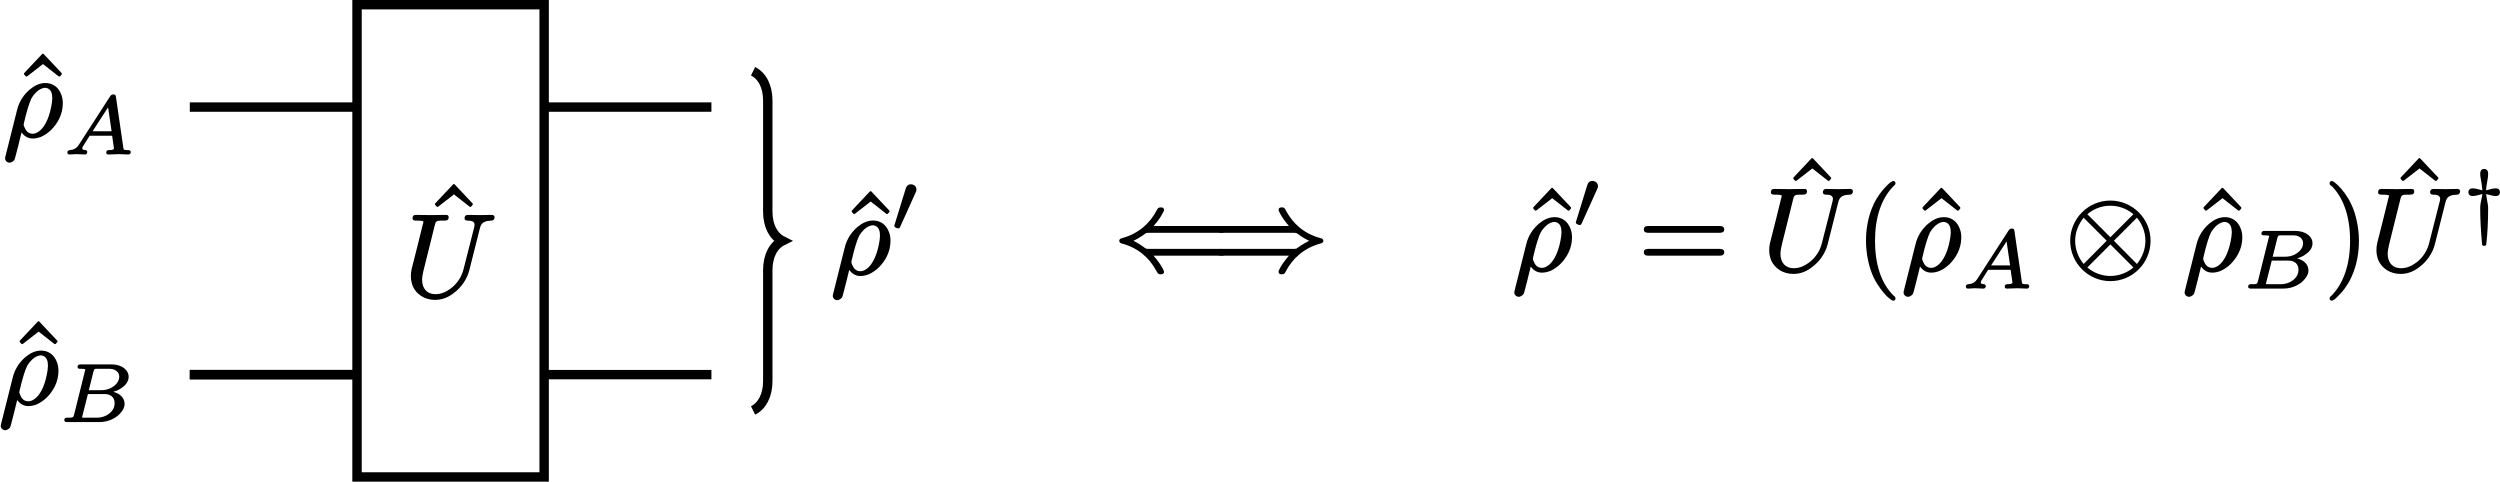 <?xml version="1.0" encoding="UTF-8"?>
<svg xmlns="http://www.w3.org/2000/svg" xmlns:xlink="http://www.w3.org/1999/xlink" width="211.878pt" height="40.826pt" viewBox="0 0 211.878 40.826">
<defs>
<g>
<g id="glyph-0-0">
<path d="M 3.875 -5.047 C 3.906 -5.047 3.922 -5.062 3.953 -5.078 L 4.078 -5.219 C 4.094 -5.234 4.094 -5.266 4.094 -5.281 C 4.094 -5.297 4.094 -5.328 4.078 -5.344 L 2.562 -6.953 C 2.547 -6.984 2.516 -6.984 2.5 -6.984 C 2.469 -6.984 2.438 -6.984 2.422 -6.953 L 0.906 -5.344 C 0.891 -5.328 0.891 -5.297 0.891 -5.281 C 0.891 -5.266 0.891 -5.234 0.906 -5.219 L 1.031 -5.078 C 1.062 -5.062 1.078 -5.047 1.109 -5.047 C 1.125 -5.047 1.141 -5.062 1.172 -5.078 L 2.5 -6.109 L 3.812 -5.078 C 3.844 -5.062 3.859 -5.047 3.875 -5.047 Z M 3.875 -5.047 "/>
</g>
<g id="glyph-0-1">
<path d="M 6.859 -1.812 L 0.891 -1.812 C 0.656 -1.812 0.469 -1.766 0.469 -1.531 C 0.469 -1.281 0.641 -1.234 0.875 -1.234 L 6.875 -1.234 C 7.094 -1.234 7.281 -1.281 7.281 -1.531 C 7.281 -1.766 7.094 -1.812 6.859 -1.812 Z M 6.875 -3.75 L 0.875 -3.75 C 0.641 -3.75 0.469 -3.703 0.469 -3.453 C 0.469 -3.219 0.656 -3.172 0.891 -3.172 L 6.859 -3.172 C 7.094 -3.172 7.281 -3.219 7.281 -3.453 C 7.281 -3.703 7.094 -3.75 6.875 -3.75 Z M 6.875 -3.75 "/>
</g>
<g id="glyph-0-2">
<path d="M 3.203 -7.562 C 3.156 -7.562 3.141 -7.562 3.109 -7.531 C 2.938 -7.453 2.828 -7.344 2.625 -7.141 C 2.297 -6.812 1.859 -6.281 1.531 -5.578 C 1.016 -4.453 0.891 -3.344 0.891 -2.5 C 0.891 -1.391 1.141 -0.203 1.562 0.656 C 1.906 1.344 2.328 1.859 2.641 2.188 C 2.797 2.328 2.906 2.422 3.016 2.5 C 3.078 2.531 3.125 2.578 3.203 2.578 C 3.312 2.578 3.391 2.516 3.391 2.391 C 3.391 2.391 3.391 2.391 3.391 2.375 C 3.391 2.25 3.281 2.188 3.188 2.109 C 2.656 1.562 2.281 0.891 2.047 0.188 C 1.75 -0.703 1.656 -1.656 1.656 -2.5 C 1.656 -4.469 2.188 -6.078 3.234 -7.141 C 3.297 -7.203 3.391 -7.25 3.391 -7.375 C 3.391 -7.5 3.312 -7.562 3.203 -7.562 Z M 3.203 -7.562 "/>
</g>
<g id="glyph-0-3">
<path d="M 0.484 -7.375 C 0.484 -7.375 0.484 -7.375 0.484 -7.359 C 0.484 -7.234 0.594 -7.172 0.703 -7.094 C 1.688 -6.078 2.219 -4.5 2.219 -2.5 C 2.219 -0.531 1.688 1.094 0.641 2.156 C 0.562 2.219 0.484 2.266 0.484 2.391 C 0.484 2.5 0.562 2.578 0.672 2.578 C 0.703 2.578 0.734 2.578 0.75 2.547 C 0.938 2.469 1.047 2.359 1.234 2.156 C 1.578 1.828 2 1.297 2.328 0.594 C 2.844 -0.531 2.969 -1.641 2.969 -2.5 C 2.969 -3.594 2.719 -4.781 2.297 -5.641 C 1.969 -6.328 1.547 -6.844 1.219 -7.172 C 1.078 -7.312 0.953 -7.406 0.859 -7.484 C 0.797 -7.516 0.75 -7.562 0.672 -7.562 C 0.562 -7.562 0.484 -7.484 0.484 -7.375 Z M 0.484 -7.375 "/>
</g>
<g id="glyph-1-0">
<path d="M 4.203 -3.203 C 4.203 -3.109 4.188 -2.984 4.172 -2.844 C 4.031 -1.859 3.672 -0.797 3.031 -0.375 C 2.891 -0.281 2.734 -0.203 2.547 -0.203 C 2.156 -0.203 1.969 -0.453 1.859 -0.719 C 1.812 -0.812 1.766 -0.922 1.781 -1 C 1.781 -1.016 1.781 -1.047 1.797 -1.094 C 2.031 -2.125 2.266 -2.859 2.438 -3.203 C 2.719 -3.672 3.016 -3.906 3.266 -4.016 C 3.406 -4.078 3.516 -4.094 3.594 -4.094 C 3.672 -4.094 3.75 -4.078 3.812 -4.047 C 4.094 -3.922 4.203 -3.641 4.203 -3.203 Z M 0.578 2.25 C 0.703 2.25 0.781 2.188 0.859 2.141 C 1 2.031 1 2 1.047 1.859 C 1.219 1.25 1.422 0.391 1.594 -0.312 C 1.797 -0.047 2.078 0.203 2.547 0.203 C 2.797 0.203 3.047 0.141 3.281 0.047 C 3.578 -0.094 3.875 -0.297 4.109 -0.531 C 4.625 -1.047 5.094 -1.812 5.094 -2.781 C 5.094 -3.266 4.953 -3.656 4.734 -3.953 C 4.5 -4.266 4.125 -4.5 3.625 -4.5 C 3.062 -4.5 2.641 -4.234 2.297 -3.953 C 1.797 -3.531 1.391 -2.938 1.219 -2.219 L 0.234 1.703 C 0.203 1.828 0.203 1.875 0.203 1.891 C 0.203 2.078 0.375 2.25 0.578 2.25 Z M 0.578 2.25 "/>
</g>
<g id="glyph-1-1">
<path d="M 5.125 -6.609 C 5.125 -6.453 5.25 -6.406 5.391 -6.406 C 5.797 -6.406 6.062 -6.297 5.953 -5.875 L 5.047 -2.312 C 4.875 -1.594 4.453 -1.016 3.938 -0.641 C 3.594 -0.391 3.188 -0.172 2.656 -0.172 C 1.953 -0.172 1.531 -0.641 1.531 -1.391 C 1.531 -1.594 1.578 -1.891 1.641 -2.141 L 2.609 -6.031 C 2.625 -6.094 2.641 -6.141 2.656 -6.188 C 2.734 -6.438 3 -6.406 3.359 -6.406 C 3.625 -6.406 3.781 -6.438 3.781 -6.703 C 3.781 -6.844 3.688 -6.891 3.562 -6.891 L 2.281 -6.875 L 1 -6.891 C 1 -6.891 1 -6.891 0.984 -6.891 C 0.812 -6.891 0.719 -6.797 0.719 -6.609 C 0.719 -6.422 0.875 -6.406 1.062 -6.406 C 1.078 -6.406 1.078 -6.406 1.094 -6.406 C 1.109 -6.406 1.641 -6.422 1.641 -6.312 C 1.641 -6.25 1.625 -6.188 1.594 -6.109 C 1.281 -4.828 0.969 -3.562 0.641 -2.297 C 0.594 -2.078 0.578 -1.906 0.578 -1.688 C 0.578 -1.391 0.641 -1.109 0.734 -0.859 C 1.031 -0.172 1.734 0.312 2.625 0.312 C 3.312 0.312 3.844 0.031 4.25 -0.297 C 4.828 -0.734 5.328 -1.406 5.531 -2.203 L 6.422 -5.734 C 6.453 -5.859 6.484 -5.969 6.547 -6.062 C 6.703 -6.312 6.984 -6.391 7.406 -6.406 C 7.578 -6.406 7.672 -6.531 7.672 -6.703 C 7.672 -6.812 7.562 -6.891 7.453 -6.891 C 7.109 -6.891 6.766 -6.875 6.438 -6.875 C 6.094 -6.875 5.734 -6.891 5.391 -6.891 C 5.219 -6.891 5.125 -6.781 5.125 -6.609 Z M 5.125 -6.609 "/>
</g>
<g id="glyph-2-0">
<path d="M 2.469 -1.906 L 3.781 -3.938 L 4.078 -1.906 Z M 1.812 0.062 C 1.938 0.062 2.016 -0.016 2.016 -0.156 C 2.016 -0.422 1.594 -0.234 1.594 -0.453 C 1.594 -0.547 1.656 -0.641 1.688 -0.688 L 2.219 -1.531 L 4.125 -1.531 L 4.281 -0.438 C 4.234 -0.328 4.062 -0.312 3.875 -0.312 C 3.875 -0.312 3.859 -0.312 3.859 -0.312 C 3.703 -0.312 3.625 -0.25 3.625 -0.094 C 3.625 0 3.703 0.062 3.797 0.062 C 4 0.062 4.5 0.031 4.703 0.031 L 5.109 0.047 C 5.234 0.047 5.375 0.062 5.5 0.062 C 5.625 0.062 5.703 -0.016 5.703 -0.141 C 5.703 -0.281 5.594 -0.312 5.453 -0.312 C 5.359 -0.312 5.281 -0.312 5.219 -0.328 C 5.109 -0.344 5.094 -0.375 5.078 -0.484 L 4.453 -4.781 C 4.438 -4.938 4.406 -5.031 4.234 -5.031 C 4.062 -5.031 4 -4.938 3.938 -4.844 L 1.375 -0.875 C 1.219 -0.609 1.078 -0.453 0.812 -0.359 C 0.625 -0.297 0.328 -0.359 0.328 -0.109 C 0.328 0 0.406 0.062 0.5 0.062 C 0.688 0.062 0.906 0.031 1.094 0.031 C 1.312 0.031 1.594 0.062 1.812 0.062 Z M 1.812 0.062 "/>
</g>
<g id="glyph-2-1">
<path d="M 1.938 -0.328 C 1.938 -0.328 1.938 -0.359 1.969 -0.453 L 2.438 -2.312 L 3.875 -2.312 C 4.375 -2.312 4.703 -2.016 4.703 -1.547 C 4.703 -1.328 4.641 -1.109 4.516 -0.938 C 4.266 -0.594 3.797 -0.312 3.219 -0.312 L 2.109 -0.312 C 2.031 -0.312 1.984 -0.312 1.938 -0.328 Z M 5.094 -3.781 C 5.094 -3.609 5.031 -3.422 4.906 -3.25 C 4.641 -2.906 4.172 -2.641 3.578 -2.641 L 2.516 -2.641 L 2.922 -4.266 C 2.938 -4.281 2.938 -4.312 2.953 -4.328 C 2.984 -4.453 3.047 -4.453 3.219 -4.453 L 4.281 -4.453 C 4.453 -4.453 4.578 -4.422 4.688 -4.375 C 4.906 -4.281 5.094 -4.078 5.094 -3.781 Z M 4.594 -2.5 C 4.797 -2.562 5 -2.641 5.172 -2.75 C 5.516 -2.953 5.891 -3.297 5.891 -3.766 C 5.891 -3.891 5.875 -4 5.828 -4.109 C 5.609 -4.578 5.078 -4.828 4.391 -4.828 L 1.844 -4.828 C 1.672 -4.828 1.562 -4.781 1.562 -4.609 C 1.562 -4.453 1.703 -4.453 1.844 -4.453 C 1.844 -4.453 1.859 -4.453 1.859 -4.453 C 1.859 -4.453 2.219 -4.453 2.219 -4.391 C 2.219 -4.359 2.203 -4.328 2.188 -4.266 L 1.266 -0.562 C 1.25 -0.516 1.234 -0.484 1.234 -0.453 C 1.172 -0.281 0.953 -0.312 0.703 -0.312 C 0.531 -0.312 0.438 -0.266 0.438 -0.109 C 0.438 0.047 0.562 0.062 0.703 0.062 L 3.406 0.062 C 4.203 0.062 4.891 -0.297 5.25 -0.766 C 5.406 -0.953 5.547 -1.188 5.547 -1.484 C 5.547 -2.047 5.078 -2.375 4.594 -2.5 Z M 4.594 -2.5 "/>
</g>
<g id="glyph-3-0">
<path d="M 1.672 -3.953 C 1.422 -3.953 1.297 -3.797 1.234 -3.594 C 0.906 -2.547 0.594 -1.5 0.266 -0.453 C 0.266 -0.453 0.266 -0.453 0.266 -0.438 C 0.266 -0.312 0.469 -0.219 0.609 -0.219 C 0.703 -0.219 0.734 -0.297 0.766 -0.359 L 2.078 -3.266 C 2.125 -3.344 2.141 -3.406 2.141 -3.516 C 2.141 -3.766 1.938 -3.953 1.672 -3.953 Z M 1.672 -3.953 "/>
</g>
<g id="glyph-3-1">
<path d="M 2.812 -3.328 C 2.531 -3.328 2.203 -3.203 1.984 -3.156 C 1.984 -3.281 2 -3.469 2.062 -3.797 C 2.109 -4.062 2.156 -4.312 2.156 -4.578 C 2.156 -4.812 2.047 -4.969 1.812 -4.969 C 1.594 -4.969 1.484 -4.797 1.484 -4.578 C 1.484 -4.312 1.547 -4.078 1.594 -3.797 C 1.641 -3.469 1.656 -3.281 1.672 -3.156 C 1.422 -3.203 1.125 -3.328 0.844 -3.328 C 0.625 -3.328 0.484 -3.203 0.484 -3 C 0.484 -2.797 0.625 -2.672 0.844 -2.672 C 1.109 -2.672 1.438 -2.797 1.672 -2.844 C 1.656 -2.703 1.641 -2.641 1.594 -2.438 C 1.516 -2.047 1.484 -1.969 1.484 -1.531 C 1.484 -0.766 1.547 0.391 1.641 1.391 C 1.641 1.5 1.703 1.547 1.812 1.547 C 1.812 1.547 1.812 1.547 1.828 1.547 C 1.938 1.547 2 1.5 2 1.406 C 2.109 0.484 2.156 -0.594 2.156 -1.531 C 2.156 -1.734 2.156 -1.844 2.125 -1.984 C 2.109 -2.141 2 -2.641 1.984 -2.844 C 2.219 -2.797 2.516 -2.672 2.812 -2.672 C 3.031 -2.672 3.156 -2.797 3.156 -3 C 3.156 -3.203 3.016 -3.328 2.812 -3.328 Z M 2.812 -3.328 "/>
</g>
<g id="glyph-4-0">
<path d="M 9.078 -1.812 L 2.922 -1.812 C 2.766 -1.812 2.75 -1.828 2.656 -1.891 C 2.297 -2.172 1.922 -2.375 1.688 -2.5 C 1.938 -2.609 2.297 -2.812 2.672 -3.094 C 2.766 -3.156 2.766 -3.172 2.922 -3.172 L 9.078 -3.172 C 9.297 -3.172 9.484 -3.219 9.484 -3.453 C 9.484 -3.703 9.312 -3.75 9.078 -3.75 L 3.391 -3.75 C 3.766 -4.172 3.984 -4.5 4.109 -4.734 C 4.172 -4.859 4.219 -4.938 4.25 -5 C 4.266 -5.047 4.281 -5.062 4.281 -5.109 C 4.281 -5.281 4.156 -5.328 4 -5.328 C 3.984 -5.328 3.984 -5.328 3.984 -5.328 C 3.781 -5.328 3.734 -5.219 3.656 -5.078 C 3.078 -3.969 2.125 -3.109 0.719 -2.719 C 0.594 -2.688 0.484 -2.641 0.484 -2.5 C 0.484 -2.344 0.594 -2.297 0.703 -2.266 C 2.109 -1.891 3.047 -1.031 3.625 0.047 C 3.719 0.203 3.75 0.344 3.984 0.344 C 3.984 0.344 3.984 0.344 4 0.344 C 4.156 0.344 4.281 0.297 4.281 0.125 C 4.281 0.078 4.109 -0.406 3.391 -1.234 L 9.078 -1.234 C 9.312 -1.234 9.484 -1.281 9.484 -1.531 C 9.484 -1.766 9.297 -1.812 9.078 -1.812 Z M 9.078 -1.812 "/>
</g>
<g id="glyph-4-1">
<path d="M 5.688 -5.109 C 5.688 -5.062 5.859 -4.578 6.562 -3.75 L 0.875 -3.75 C 0.641 -3.75 0.469 -3.703 0.469 -3.453 C 0.469 -3.219 0.656 -3.172 0.891 -3.172 L 7.031 -3.172 C 7.188 -3.172 7.203 -3.156 7.297 -3.094 C 7.656 -2.812 8.031 -2.609 8.281 -2.5 C 8.031 -2.375 7.672 -2.172 7.281 -1.891 C 7.203 -1.828 7.188 -1.812 7.031 -1.812 L 0.891 -1.812 C 0.656 -1.812 0.469 -1.766 0.469 -1.531 C 0.469 -1.281 0.641 -1.234 0.875 -1.234 L 6.562 -1.234 C 6.203 -0.812 5.969 -0.484 5.844 -0.25 C 5.781 -0.125 5.734 -0.047 5.719 0.016 C 5.688 0.062 5.688 0.078 5.688 0.125 C 5.688 0.297 5.797 0.344 5.969 0.344 C 6.188 0.344 6.234 0.234 6.297 0.094 C 6.891 -1.016 7.828 -1.875 9.234 -2.266 C 9.359 -2.297 9.484 -2.344 9.484 -2.5 C 9.484 -2.641 9.375 -2.688 9.25 -2.719 C 7.844 -3.094 6.906 -3.953 6.328 -5.031 C 6.234 -5.188 6.203 -5.328 5.984 -5.328 C 5.984 -5.328 5.969 -5.328 5.969 -5.328 C 5.797 -5.328 5.688 -5.281 5.688 -5.109 Z M 5.688 -5.109 "/>
</g>
<g id="glyph-4-2">
<path d="M 3.875 0.484 C 3.188 0.484 2.5 0.25 1.922 -0.234 L 3.875 -2.188 L 5.828 -0.234 C 5.359 0.156 4.688 0.484 3.875 0.484 Z M 6.844 -2.5 C 6.844 -1.75 6.562 -1.078 6.125 -0.531 L 4.172 -2.5 L 6.125 -4.453 C 6.5 -4.016 6.844 -3.312 6.844 -2.5 Z M 0.891 -2.5 C 0.891 -3.234 1.172 -3.906 1.609 -4.453 L 3.562 -2.5 L 1.609 -0.531 C 1.109 -1.141 0.891 -1.828 0.891 -2.5 Z M 3.875 -5.469 C 4.562 -5.469 5.25 -5.234 5.828 -4.75 L 3.875 -2.797 L 1.922 -4.75 C 2.375 -5.141 3.047 -5.469 3.875 -5.469 Z M 7.281 -2.5 C 7.281 -4.391 5.734 -5.906 3.875 -5.906 C 1.984 -5.906 0.469 -4.359 0.469 -2.5 C 0.469 -0.594 2.016 0.922 3.875 0.922 C 5.766 0.922 7.281 -0.625 7.281 -2.5 Z M 7.281 -2.5 "/>
</g>
</g>
<clipPath id="clip-0">
<path clip-rule="nonzero" d="M 30 0 L 47 0 L 47 40.824 L 30 40.824 Z M 30 0 "/>
</clipPath>
<clipPath id="clip-1">
<path clip-rule="nonzero" d="M 29 0 L 47 0 L 47 40.824 L 29 40.824 Z M 29 0 "/>
</clipPath>
<clipPath id="clip-2">
<path clip-rule="nonzero" d="M 52 0 L 78 0 L 78 40.824 L 52 40.824 Z M 52 0 "/>
</clipPath>
<clipPath id="clip-3">
<path clip-rule="nonzero" d="M 209 14 L 211.879 14 L 211.879 21 L 209 21 Z M 209 14 "/>
</clipPath>
</defs>
<path fill="none" stroke-width="0.797" stroke-linecap="butt" stroke-linejoin="miter" stroke="rgb(0%, 0%, 0%)" stroke-opacity="1" stroke-miterlimit="10" d="M -7.931 11.339 L -22.103 11.339 " transform="matrix(1, 0, 0, -1, 38.189, 20.413)"/>
<path fill="none" stroke-width="0.797" stroke-linecap="butt" stroke-linejoin="miter" stroke="rgb(0%, 0%, 0%)" stroke-opacity="1" stroke-miterlimit="10" d="M -7.931 -11.337 L -22.103 -11.337 " transform="matrix(1, 0, 0, -1, 38.189, 20.413)"/>
<path fill="none" stroke-width="0.797" stroke-linecap="butt" stroke-linejoin="miter" stroke="rgb(0%, 0%, 0%)" stroke-opacity="1" stroke-miterlimit="10" d="M 22.104 11.339 L 7.928 11.339 " transform="matrix(1, 0, 0, -1, 38.189, 20.413)"/>
<path fill="none" stroke-width="0.797" stroke-linecap="butt" stroke-linejoin="miter" stroke="rgb(0%, 0%, 0%)" stroke-opacity="1" stroke-miterlimit="10" d="M -7.931 -11.337 L -22.103 -11.337 " transform="matrix(1, 0, 0, -1, 38.189, 20.413)"/>
<path fill="none" stroke-width="0.797" stroke-linecap="butt" stroke-linejoin="miter" stroke="rgb(0%, 0%, 0%)" stroke-opacity="1" stroke-miterlimit="10" d="M 22.104 -11.337 L 7.928 -11.337 " transform="matrix(1, 0, 0, -1, 38.189, 20.413)"/>
<g fill="rgb(0%, 0%, 0%)" fill-opacity="1">
<use xlink:href="#glyph-0-0" x="1.144" y="11.537"/>
</g>
<g fill="rgb(0%, 0%, 0%)" fill-opacity="1">
<use xlink:href="#glyph-1-0" x="0.229" y="11.537"/>
</g>
<g fill="rgb(0%, 0%, 0%)" fill-opacity="1">
<use xlink:href="#glyph-2-0" x="5.379" y="13.032"/>
</g>
<g clip-path="url(#clip-0)">
<path fill-rule="nonzero" fill="rgb(100%, 100%, 100%)" fill-opacity="0" d="M 30.258 40.426 L 46.117 40.426 L 46.117 0.398 L 30.258 0.398 Z M 30.258 40.426 "/>
</g>
<g clip-path="url(#clip-1)">
<path fill="none" stroke-width="0.797" stroke-linecap="butt" stroke-linejoin="miter" stroke="rgb(0%, 0%, 0%)" stroke-opacity="1" stroke-miterlimit="10" d="M -7.931 -20.013 L 7.928 -20.013 L 7.928 20.015 L -7.931 20.015 Z M -7.931 -20.013 " transform="matrix(1, 0, 0, -1, 38.189, 20.413)"/>
</g>
<g fill="rgb(0%, 0%, 0%)" fill-opacity="1">
<use xlink:href="#glyph-0-0" x="35.975" y="22.585"/>
</g>
<g fill="rgb(0%, 0%, 0%)" fill-opacity="1">
<use xlink:href="#glyph-1-1" x="34.244" y="25.104"/>
</g>
<g clip-path="url(#clip-2)">
<path fill="none" stroke-width="0.797" stroke-linecap="butt" stroke-linejoin="miter" stroke="rgb(0%, 0%, 0%)" stroke-opacity="1" stroke-miterlimit="10" d="M 25.635 14.374 C 26.381 13.999 26.881 13.128 26.881 11.882 L 26.881 2.491 C 26.881 1.245 27.377 0.374 28.127 -0.001 C 27.377 -0.372 26.881 -1.247 26.881 -2.489 L 26.881 -11.884 C 26.881 -13.126 26.381 -14.001 25.635 -14.372 " transform="matrix(1, 0, 0, -1, 38.189, 20.413)"/>
</g>
<g fill="rgb(0%, 0%, 0%)" fill-opacity="1">
<use xlink:href="#glyph-0-0" x="71.292" y="23.189"/>
</g>
<g fill="rgb(0%, 0%, 0%)" fill-opacity="1">
<use xlink:href="#glyph-1-0" x="70.377" y="23.189"/>
</g>
<g fill="rgb(0%, 0%, 0%)" fill-opacity="1">
<use xlink:href="#glyph-3-0" x="75.528" y="19.574"/>
</g>
<g fill="rgb(0%, 0%, 0%)" fill-opacity="1">
<use xlink:href="#glyph-0-0" x="0.776" y="34.214"/>
</g>
<g fill="rgb(0%, 0%, 0%)" fill-opacity="1">
<use xlink:href="#glyph-1-0" x="-0.139" y="34.214"/>
</g>
<g fill="rgb(0%, 0%, 0%)" fill-opacity="1">
<use xlink:href="#glyph-2-1" x="5.012" y="35.709"/>
</g>
<g fill="rgb(0%, 0%, 0%)" fill-opacity="1">
<use xlink:href="#glyph-4-0" x="94.374" y="22.904"/>
</g>
<g fill="rgb(0%, 0%, 0%)" fill-opacity="1">
<use xlink:href="#glyph-4-1" x="102.673" y="22.904"/>
</g>
<g fill="rgb(0%, 0%, 0%)" fill-opacity="1">
<use xlink:href="#glyph-0-0" x="129.051" y="22.904"/>
</g>
<g fill="rgb(0%, 0%, 0%)" fill-opacity="1">
<use xlink:href="#glyph-1-0" x="128.136" y="22.904"/>
</g>
<g fill="rgb(0%, 0%, 0%)" fill-opacity="1">
<use xlink:href="#glyph-3-0" x="133.287" y="19.288"/>
</g>
<g fill="rgb(0%, 0%, 0%)" fill-opacity="1">
<use xlink:href="#glyph-0-1" x="138.849" y="22.904"/>
</g>
<g fill="rgb(0%, 0%, 0%)" fill-opacity="1">
<use xlink:href="#glyph-0-0" x="151.096" y="20.385"/>
</g>
<g fill="rgb(0%, 0%, 0%)" fill-opacity="1">
<use xlink:href="#glyph-1-1" x="149.365" y="22.904"/>
</g>
<g fill="rgb(0%, 0%, 0%)" fill-opacity="1">
<use xlink:href="#glyph-0-2" x="157.254" y="22.904"/>
</g>
<g fill="rgb(0%, 0%, 0%)" fill-opacity="1">
<use xlink:href="#glyph-0-0" x="162.045" y="22.904"/>
</g>
<g fill="rgb(0%, 0%, 0%)" fill-opacity="1">
<use xlink:href="#glyph-1-0" x="161.128" y="22.904"/>
</g>
<g fill="rgb(0%, 0%, 0%)" fill-opacity="1">
<use xlink:href="#glyph-2-0" x="166.279" y="24.398"/>
</g>
<g fill="rgb(0%, 0%, 0%)" fill-opacity="1">
<use xlink:href="#glyph-4-2" x="174.982" y="22.904"/>
</g>
<g fill="rgb(0%, 0%, 0%)" fill-opacity="1">
<use xlink:href="#glyph-0-0" x="185.86" y="22.904"/>
</g>
<g fill="rgb(0%, 0%, 0%)" fill-opacity="1">
<use xlink:href="#glyph-1-0" x="184.945" y="22.904"/>
</g>
<g fill="rgb(0%, 0%, 0%)" fill-opacity="1">
<use xlink:href="#glyph-2-1" x="190.096" y="24.398"/>
</g>
<g fill="rgb(0%, 0%, 0%)" fill-opacity="1">
<use xlink:href="#glyph-0-3" x="196.953" y="22.904"/>
</g>
<g fill="rgb(0%, 0%, 0%)" fill-opacity="1">
<use xlink:href="#glyph-0-0" x="202.558" y="20.385"/>
</g>
<g fill="rgb(0%, 0%, 0%)" fill-opacity="1">
<use xlink:href="#glyph-1-1" x="200.828" y="22.904"/>
</g>
<g clip-path="url(#clip-3)">
<g fill="rgb(0%, 0%, 0%)" fill-opacity="1">
<use xlink:href="#glyph-3-1" x="208.716" y="19.288"/>
</g>
</g>
</svg>
